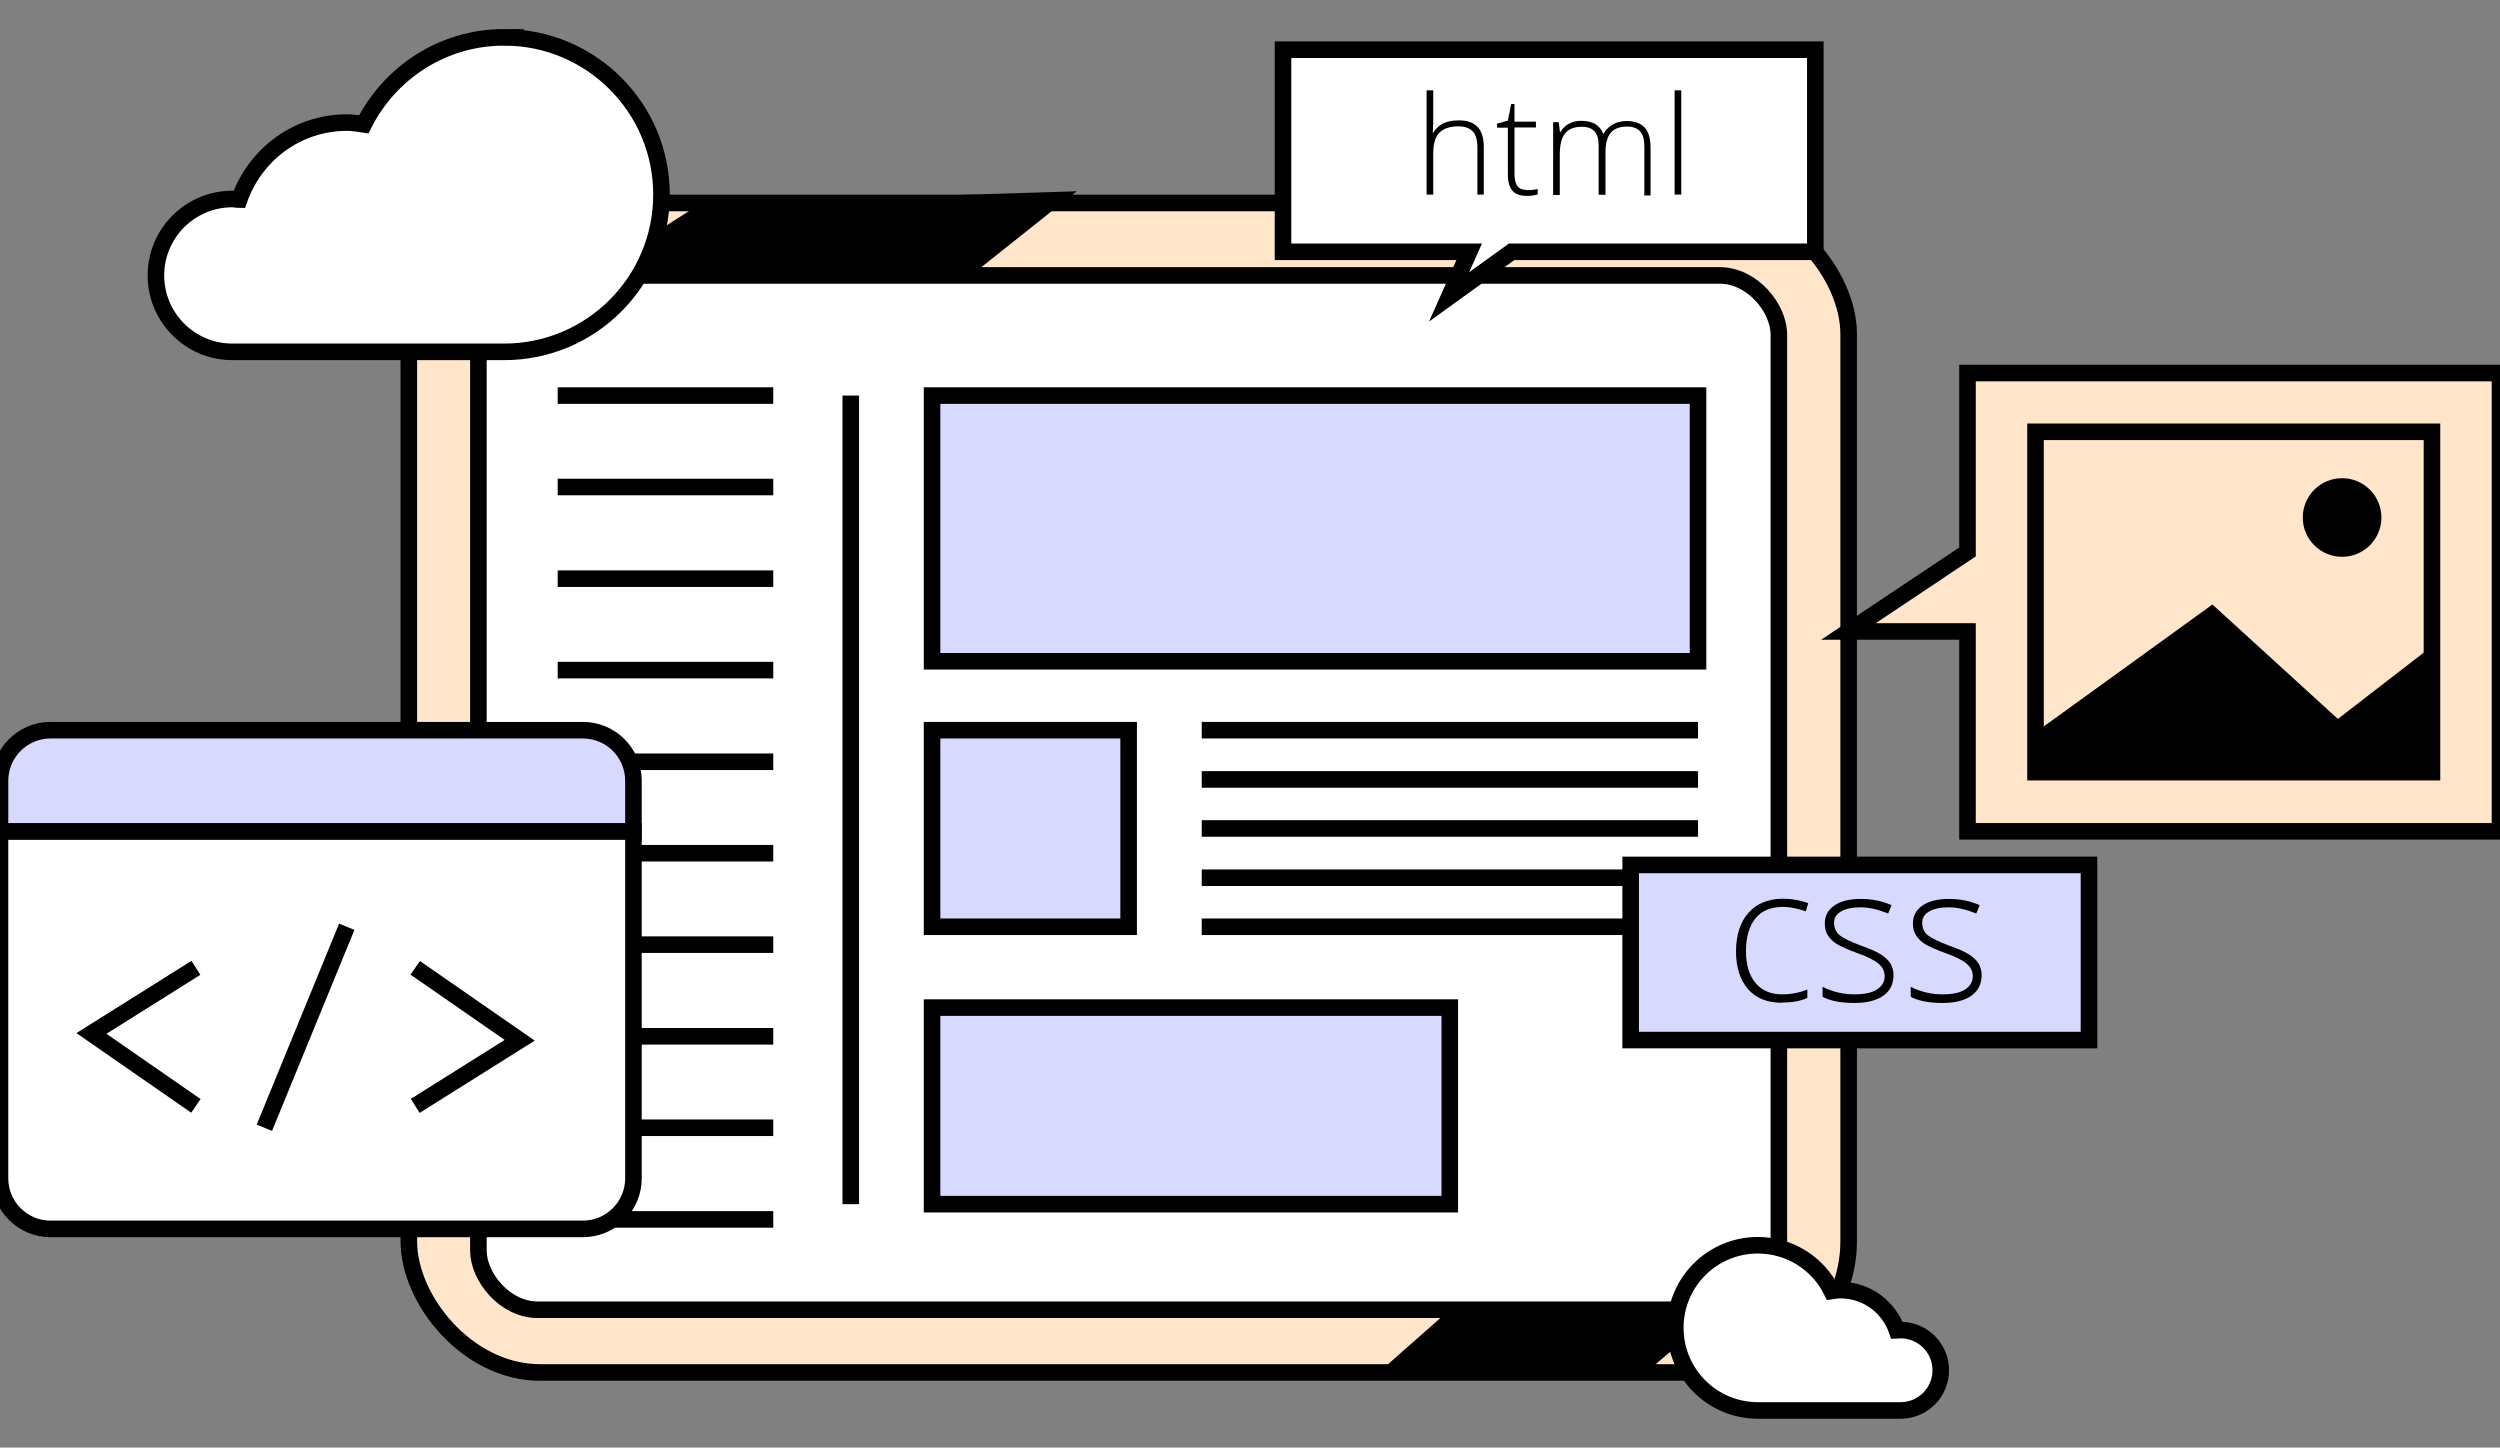 <?xml version="1.0" encoding="UTF-8"?>
<svg id="Calque_1" xmlns="http://www.w3.org/2000/svg" version="1.1" viewBox="0 0 113.19 65.54">
  <rect x="0" y="0" width="113.19" height="65.54" fill="#808080" stroke="none"/>
  <!-- Generator: Adobe Illustrator 29.8.1, SVG Export Plug-In . SVG Version: 2.1.1 Build 2)  -->
  <defs>
    <style>
      .st0 {
        fill: none;
      }

      .st0, .st1, .st2, .st3 {
        stroke: #000;
        stroke-miterlimit: 10;
        stroke-width: .75px;
      }

      .st1, .st4 {
        fill: #d8d9ff;
      }

      .st2 {
        fill: #ffe5c9;
      }

      .st3 {
        fill: #fff;
      }
    </style>
  </defs>
  <rect class="st2" x="18.51" y="9.19" width="65.19" height="52.95" rx="5.94" ry="5.94"/>
  <rect class="st3" x="21.66" y="12.47" width="58.88" height="46.83" rx="2.68" ry="2.68"/>
  <polygon class="st3" points="82.19 2.25 58.09 2.25 58.09 11.4 66.52 11.4 65.61 13.44 68.44 11.4 82.19 11.4 82.19 2.25"/>
  <polygon class="st2" points="89.08 16.89 89.08 24.99 83.69 28.59 89.08 28.59 89.08 37.64 113.19 37.64 113.19 16.89 89.08 16.89"/>
  <line class="st0" x1="38.52" y1="17.91" x2="38.52" y2="54.52"/>
  <line class="st0" x1="25.25" y1="17.91" x2="35.01" y2="17.91"/>
  <line class="st0" x1="25.25" y1="22.05" x2="35.01" y2="22.05"/>
  <line class="st0" x1="25.25" y1="26.2" x2="35.01" y2="26.2"/>
  <line class="st0" x1="25.25" y1="30.34" x2="35.01" y2="30.34"/>
  <line class="st0" x1="25.25" y1="34.49" x2="35.01" y2="34.49"/>
  <line class="st0" x1="25.25" y1="38.63" x2="35.01" y2="38.63"/>
  <line class="st0" x1="25.25" y1="42.77" x2="35.01" y2="42.77"/>
  <line class="st0" x1="25.25" y1="46.92" x2="35.01" y2="46.92"/>
  <line class="st0" x1="25.25" y1="51.06" x2="35.01" y2="51.06"/>
  <line class="st0" x1="27.73" y1="55.21" x2="35.01" y2="55.21"/>
  <g>
    <path class="st3" d="M0,53.35c0,1.26,1.02,2.29,2.29,2.29h24.1c1.26,0,2.29-1.02,2.29-2.29v-15.71H0v15.71Z"/>
    <g>
      <path class="st4" d="M26.39,33.06H2.29c-1.26,0-2.29,1.02-2.29,2.29v2.29h28.68v-2.29c0-1.26-1.02-2.29-2.29-2.29Z"/>
      <path class="st0" d="M26.39,33.06H2.29c-1.26,0-2.29,1.02-2.29,2.29v2.29h28.68v-2.29c0-1.26-1.02-2.29-2.29-2.29Z"/>
    </g>
  </g>
  <rect class="st1" x="42.2" y="17.91" width="34.68" height="12.03"/>
  <rect class="st1" x="42.2" y="33.06" width="8.9" height="8.9"/>
  <rect class="st1" x="42.2" y="45.62" width="23.44" height="8.9"/>
  <line class="st3" x1="54.41" y1="33.06" x2="76.88" y2="33.06"/>
  <line class="st3" x1="54.41" y1="35.29" x2="76.88" y2="35.29"/>
  <line class="st3" x1="54.41" y1="37.51" x2="76.88" y2="37.51"/>
  <line class="st3" x1="54.41" y1="39.74" x2="76.88" y2="39.74"/>
  <line class="st3" x1="54.41" y1="41.96" x2="76.88" y2="41.96"/>
  <rect class="st1" x="73.83" y="39.16" width="20.75" height="7.93"/>
  <polygon points="92.16 33.16 100.17 27.37 105.85 32.55 110.11 29.26 110.11 35.3 92.16 35.3 92.16 33.16"/>
  <circle cx="106.04" cy="23.43" r="1.78"/>
  <rect class="st0" x="92.16" y="19.55" width="17.95" height="15.41"/>
  <polyline class="st3" points="18.8 43.82 23.53 47.1 18.8 50.07"/>
  <polyline class="st3" points="8.87 50.07 4.14 46.79 8.87 43.82"/>
  <line class="st3" x1="15.7" y1="41.96" x2="11.97" y2="51.06"/>
  <polygon points="26.63 12.47 31.77 9.19 48.75 8.66 43.96 12.47 26.63 12.47"/>
  <polygon points="65.64 59.3 62.42 62.14 74.52 62.14 77.86 59.3 65.64 59.3"/>
  <g>
    <path d="M80.67,45.4c-.65,0-1.16-.2-1.52-.61s-.55-.98-.55-1.71.19-1.34.57-1.76.9-.63,1.57-.63c.39,0,.77.07,1.13.2l-.11.37c-.39-.13-.73-.2-1.02-.2-.56,0-.98.17-1.26.52s-.43.84-.43,1.48c0,.61.14,1.09.43,1.44s.69.52,1.2.52c.41,0,.79-.07,1.15-.22v.38c-.29.14-.67.21-1.14.21Z"/>
    <path d="M85.73,44.14c0,.41-.15.72-.46.94s-.75.33-1.31.33c-.61,0-1.09-.09-1.44-.28v-.45c.46.23.94.34,1.44.34.45,0,.79-.07,1.02-.22s.35-.35.35-.59c0-.23-.09-.42-.28-.58s-.49-.31-.91-.46c-.45-.16-.77-.31-.96-.42s-.32-.25-.42-.4-.14-.33-.14-.54c0-.34.14-.61.43-.81s.68-.3,1.2-.3.95.09,1.39.28l-.15.38c-.45-.18-.86-.28-1.24-.28s-.66.06-.88.18-.33.29-.33.51c0,.24.08.43.25.57s.5.3.99.48c.41.15.71.28.89.4s.33.25.42.4.14.33.14.53Z"/>
    <path d="M89.72,44.14c0,.41-.15.72-.46.94s-.75.33-1.31.33c-.61,0-1.09-.09-1.44-.28v-.45c.46.23.94.34,1.44.34.45,0,.79-.07,1.02-.22s.35-.35.35-.59c0-.23-.09-.42-.28-.58s-.49-.31-.91-.46c-.45-.16-.77-.31-.96-.42s-.32-.25-.42-.4-.14-.33-.14-.54c0-.34.14-.61.43-.81s.68-.3,1.2-.3.95.09,1.39.28l-.15.38c-.45-.18-.86-.28-1.24-.28s-.66.06-.88.18-.33.29-.33.51c0,.24.08.43.25.57s.5.3.99.48c.41.15.71.28.89.4s.33.25.42.4.14.33.14.53Z"/>
  </g>
  <g>
    <path d="M66.89,8.81v-2.14c0-.33-.07-.57-.21-.72s-.36-.23-.65-.23c-.39,0-.68.1-.87.3s-.27.52-.27.97v1.82h-.3v-4.72h.3v1.5l-.02.42h.02c.12-.2.28-.34.47-.43s.42-.13.7-.13c.75,0,1.12.4,1.12,1.2v2.16h-.3Z"/>
    <path d="M69.12,8.61c.19,0,.36-.02.5-.05v.24c-.15.05-.31.07-.5.07-.29,0-.51-.08-.64-.23s-.21-.4-.21-.73v-2.13h-.49v-.18l.49-.14.15-.75h.15v.8h.97v.26h-.97v2.09c0,.25.04.44.13.56s.23.18.42.18Z"/>
    <path d="M74.45,8.81v-2.16c0-.32-.06-.56-.19-.7s-.32-.22-.58-.22c-.34,0-.59.09-.75.28s-.24.48-.24.88v1.93h-.31v-2.25c0-.56-.25-.83-.76-.83-.35,0-.6.1-.76.3s-.24.52-.24.97v1.82h-.3v-3.3h.25l.06.45h.02c.09-.16.22-.29.39-.38s.35-.13.55-.13c.52,0,.85.2,1,.59h.01c.11-.19.25-.33.43-.43s.39-.15.62-.15c.36,0,.63.1.81.29s.27.5.27.92v2.16h-.3Z"/>
    <path d="M76.12,8.81h-.3v-4.72h.3v4.72Z"/>
  </g>
  <path class="st3" d="M22.83,1.69c-2.79,0-5.19,1.61-6.36,3.94-.25-.04-.5-.08-.76-.08-2.27,0-4.17,1.46-4.88,3.49-.1,0-.2-.03-.31-.03-1.91,0-3.46,1.55-3.46,3.46s1.55,3.46,3.46,3.46h12.31c3.93,0,7.12-3.19,7.12-7.12s-3.19-7.12-7.12-7.12Z"/>
  <path class="st3" d="M79.59,56.38c1.46,0,2.73.84,3.34,2.07.13-.02.26-.04.4-.04,1.19,0,2.19.77,2.56,1.83.05,0,.11-.02.16-.02,1,0,1.82.81,1.82,1.82,0,1-.81,1.82-1.82,1.82h-6.46c-2.06,0-3.74-1.67-3.74-3.74s1.67-3.74,3.74-3.74Z"/>
</svg>
